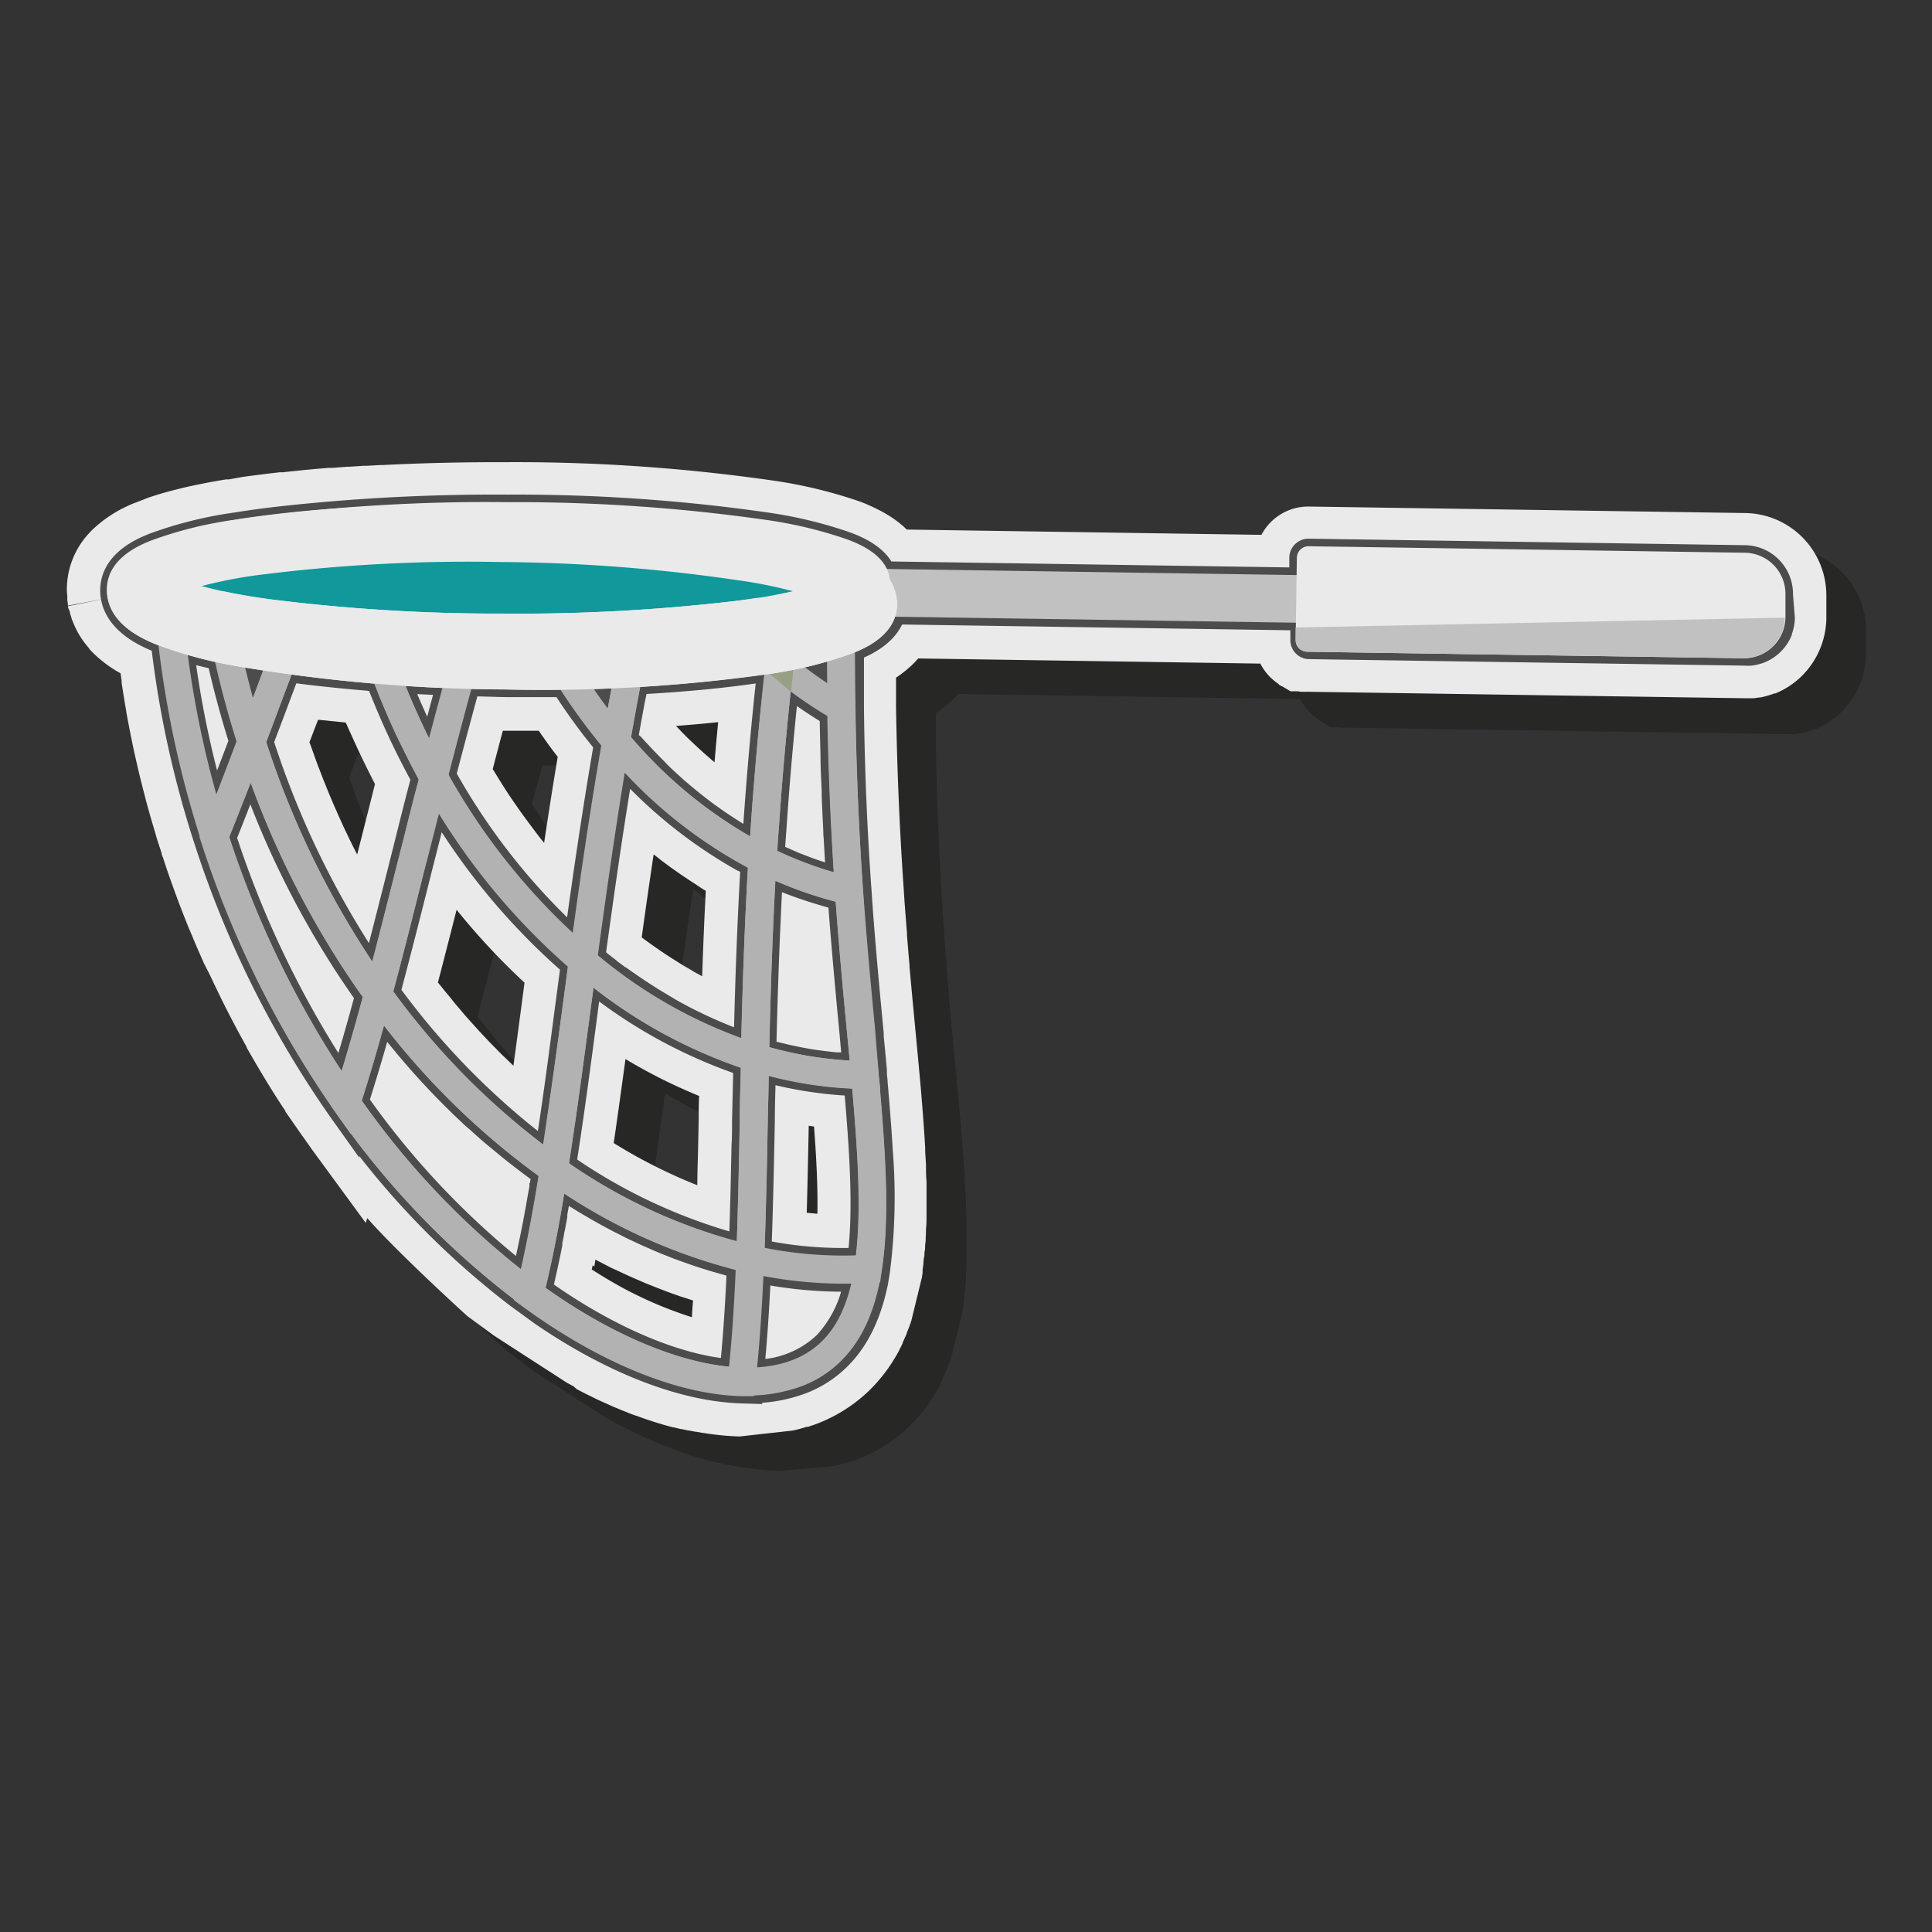 <svg id="Layer_54" data-name="Layer 54" xmlns="http://www.w3.org/2000/svg" viewBox="0 0 256 256"><rect x="0" y="0" width="256" height="256" fill="#333333" stroke="none"/><defs><style>.cls-1{fill:#1d1d1b;opacity:0.5;}.cls-2{fill:#eaeaea;}.cls-3{fill:#eaefe1;stroke:#4c4c4c;stroke-miterlimit:10;stroke-width:2px;}.cls-4{fill:#c1c1c1;}.cls-5{fill:#b2b2b2;}.cls-6{fill:#97a085;}.cls-7{fill:#10989b;}</style></defs><path class="cls-1" d="M103.28,194.9a35.72,35.72,0,0,1-4.8-.47h-.09l-.9-.16-.09,0-.88-.18-.11,0-.86-.19-.11,0-.89-.22-.1,0-.92-.25h0c-1.34-.38-2.69-.82-4-1.31l-.06,0-.92-.35-.19-.07-.78-.31-.27-.12-.71-.3-.32-.14c-.23-.09-.45-.19-.66-.29l-.36-.16-.62-.29-.38-.18-.6-.29-.41-.2-.57-.29-.42-.21-.57-.29-.43-.23-.55-.3-.37-.21-9.55-6.16h0L67.17,179s-9.07-8.21-13.28-13l-.2.63L46.6,157l-1.18-1.67-.29-.4-2.08-3,0-.07c-1.34-2-2.64-4.11-3.88-6.22v0c-.43-.72-.84-1.45-1.24-2.16l0-.07c-.41-.74-.81-1.45-1.17-2.14l-.09-.16c-.37-.69-.74-1.38-1.09-2.07l-.14-.28c-.34-.66-.67-1.32-1-2l-.2-.41c-.31-.62-.61-1.24-.9-1.87L33,133.9c-.27-.59-.54-1.16-.8-1.75-.07-.16-.15-.33-.22-.5l-.19-.43c-.21-.47-.41-.93-.61-1.4l-.3-.72-.26-.62c-.14-.34-.29-.68-.43-1l-.42-1.06-.25-.63-.27-.69c-.24-.63-.48-1.26-.71-1.89l-.06-.17c-.05-.12-.09-.23-.13-.35-.56-1.52-1.08-3-1.57-4.55l-.1-.19-.08-.35L26,115.45v0c-.12-.39-.24-.79-.35-1.18l-.09-.28c-.17-.6-.35-1.2-.52-1.81l-.07-.26c-.14-.51-.28-1-.41-1.52l-.15-.56c-.1-.41-.21-.82-.32-1.24l-.14-.6c-.11-.42-.21-.82-.3-1.23l-.14-.6-.3-1.28-.11-.52c-.11-.51-.22-1-.32-1.52l-.06-.29c-.26-1.23-.5-2.5-.72-3.75V98.7c-.11-.61-.21-1.2-.31-1.78l0-.28c-.09-.53-.17-1.07-.25-1.6l0-.3-.15-1A15.9,15.9,0,0,1,17,90.47l-.05,0,0,0A12,12,0,0,1,15.86,89l-.08-.12c-.14-.22-.26-.43-.38-.64l0,0L15.3,88c-.1-.19-.19-.38-.28-.58,0,0,0-.11-.08-.16l-.18-.44a1.59,1.59,0,0,1-.07-.2q-.09-.23-.15-.42c0-.08-.09-.27-.09-.27s-.07-.26-.11-.39a2.29,2.29,0,0,0-.07-.28c0-.14-.06-.27-.08-.41l5.33-1.08-5.34,1a1.87,1.87,0,0,1,0-.25c0-.16-.05-.31-.07-.47s0-.14,0-.22c0-.27,0-.5,0-.74a10.9,10.9,0,0,1,2.88-7.86c.13-.15.27-.3.4-.43a17.2,17.2,0,0,1,6-3.75c.31-.13.66-.26,1-.39l.46-.16c.72-.25,1.49-.5,2.31-.73L28,69.6c.43-.12.88-.23,1.34-.34,1.76-.42,3.75-.81,5.9-1.16l.12,0,.25,0,1.68-.25.92-.13.86-.12,1.32-.16.48-.06,1.49-.17.42,0,.89-.09,1-.11.92-.09,1-.09.84-.08,1.4-.12.53,0,2-.15.3,0,1.81-.12.41,0,1.84-.11H56c4.93-.25,10.07-.38,15.29-.38h1.24a238.13,238.13,0,0,1,35,2.41,61.43,61.43,0,0,1,11.85,2.86c.45.17,1.28.49,2.24,1l.33.17.19.1.38.21.28.17.22.13c.15.09.31.19.46.3l.13.08c.18.12.32.23.47.34l.09.07.55.43.11.1c.21.18.42.37.61.56l47,.7a7,7,0,0,1,6.17-3.75l57.9.86a10.91,10.91,0,0,1,10.74,11l0,3.09a10.74,10.74,0,0,1-.82,4c0,.1-.07.19-.11.29a10.84,10.84,0,0,1-2.36,3.39l0,0a10.85,10.85,0,0,1-3.48,2.27l-.12,0a11.78,11.78,0,0,1-1.87.53l-.15,0-.68.1-.38,0h-.05c-.22,0-.53,0-.89,0l-57.91-.86c-.3,0-.54,0-.7,0l-.17,0a2.2,2.2,0,0,1-.37-.06h-.93l-1-.67-.44-.2-.22-.21-.14-.1a8,8,0,0,1-.88-.74l-.09-.1a7,7,0,0,1-1.21-1.71l0,0-45.34-.67-.3.34-.07.07c-.16.17-.33.34-.53.52l-.14.14-.49.43-.13.11-.4.31-.16.12-.44.31-.27.19s0,.7,0,.9l0,2,0,1.06c.13,8.12.47,16.12,1,23.79l.13,1.95c.1,1.37.21,2.74.32,4.1l0,.28c.12,1.36.23,2.71.35,4.06l0,.16q.31,3.61.66,7.14l.46,4.86.16,1.74.21,2.29v0c.26,3.13.45,5.64.58,7.9v.14c0,.73.08,1.45.11,2.16v.23c0,.65.05,1.29.07,1.93v.57c0,.47,0,.93,0,1.39,0,.27,0,.54,0,.8s0,.77,0,1.15v.17c0,.23,0,.46,0,.68,0,.48,0,.95,0,1.41s0,.85-.06,1.27v.1c0,.26,0,.52,0,.78l-.09,1c0,.27,0,.54-.07.8s-.07.69-.11,1l-.09.65-.06.39c0,.22,0,.43-.08.63l-1.41,5.74v0c-.19.57-.39,1.08-.59,1.58l0,.06c-.06.14-.11.26-.17.38l-.07.18-.18.4-.15.32,0,.08c-.08.17-.17.34-.25.52l-.17.31,0,.05c-.09.18-.19.36-.29.54s-.12.22-.19.33l-.33.55-.19.29-.38.57-.18.25-.44.6-.14.18c-.18.22-.35.44-.53.65l-.11.13c-.44.51-.92,1-1.39,1.45a20.24,20.24,0,0,1-6.8,4.25c-.34.14-.72.26-1.14.4l-.17,0c-.31.1-.61.18-.91.26l-.39.1-.69.16-.06,0ZM83.67,172.79l1.4.87.09.05a52.88,52.88,0,0,0,11.77,5.39c0-.72.09-1.46.14-2.22l-.71-.23-1-.32-.67-.24-.45-.16-.56-.2-1.3-.5-.85-.34c-.39-.16-.78-.31-1.16-.48l-.61-.26-.12-.06c-.3-.12-.61-.26-.92-.4l-.58-.26-.19-.09-.92-.43-.8-.39-1-.52-.59-.3-.51-.27-.15.91-.22-.16-.12.58Zm28.46-7.53,1.42.13c.06-3.34-.12-7.14-.45-11.57l-.7-.09v.19h0C112.31,157.82,112.24,161.57,112.13,165.26ZM86.56,156a69.3,69.3,0,0,0,11.08,5.58c0-1.8.08-3.58.11-5.32l.07-3.38q0-1.54.06-3.12a70.05,70.05,0,0,1-9.76-4.89C87.62,148.6,87.1,152.34,86.56,156Zm-22.82-20.7c.27.35.55.69.82,1l.22.27.8,1,.25.3.79.93.28.32.79.89.3.33.78.86.32.34.79.84.32.33c.26.28.53.55.8.82l.32.33.81.8.32.31.82.78c.38-2.8.75-5.58,1.1-8.19.12-.93.25-1.87.37-2.82a90.57,90.57,0,0,1-9-9.65c-.76,3-1.49,5.86-2.23,8.7l-.25.94Zm33.44-2c.36.21.73.41,1.1.61.14-4.07.29-7.76.47-11.32l-.38-.23-1.13-.71-.49-.32-.14-.09-.66-.44-.62-.42-.68-.48-.14-.1-.43-.31c-.38-.27-.75-.55-1.13-.84l-.34-.26-.14-.11-.62-.48q-.85,5.67-1.58,11l.62.46.79.57.12.09.8.55.16.11.79.52.15.1.81.52.2.13c.34.21.68.42,1,.62l.24.15,1,.58Zm-50.83-30.1.51,1.43.11.32c.17.48.35,1,.53,1.42l.13.34c.17.46.35.92.53,1.38l.16.38c.17.44.35.88.53,1.31l.2.48.51,1.2c.06.12.29.66.29.66l.45,1,.23.51.2.43.33.71c.13.26.25.53.38.79l.2.4.21.44c.19.39.39.78.59,1.17l.12.26.12-.45c.84-3.37,1.57-6.25,2.25-8.9-.64-1.24-1.27-2.5-1.88-3.79s-1.33-2.88-1.95-4.36l-3.66-.37c-.39,1-.77,2-1.15,3Zm24.17,3.29c1,1.65,2,3.26,3.11,4.81l.14.2c.25.37.5.72.76,1.07l.22.31c.24.34.49.67.74,1l.25.33.75,1,.21.27.63.79c.53-3.54,1.14-7.4,1.81-11.41-.87-1.12-1.7-2.26-2.51-3.42H75.9l-3.7,0h-.33C71.43,103,71,104.69,70.52,106.46Zm29.4-.92c.06-.75.13-1.5.19-2.24l.09-1s.16-1.72.2-2.11c-1.8.19-3.66.35-5.59.5l.28.29c.12.12.23.25.35.36l.25.26.73.73c.31.31.63.61,1,.91l.25.23.72.67.28.24.72.63.3.25Z"/><path class="cls-2" d="M98,190.34a35.72,35.72,0,0,1-4.8-.47h-.08l-.91-.16-.09,0-.88-.17-.11,0-.86-.19-.11,0-.89-.22-.09,0-.93-.25h0c-1.34-.38-2.68-.82-4-1.31l-.06,0-.92-.35-.18-.08-.79-.31-.27-.12-.71-.29-.32-.14-.66-.3-.36-.16-.62-.28-.38-.18-.6-.3-.4-.19-.58-.29-.42-.22-.56-.29L76,183.7l-.55-.3-.37-.2L65.49,177h0l-3.55-2.6s-9.07-8.21-13.28-13l-.2.64-7.09-9.68-1.18-1.67-.29-.4-2.08-3,0-.07c-1.34-2-2.64-4.12-3.88-6.23v0l-1.24-2.15,0-.08c-.41-.73-.8-1.45-1.17-2.13l-.09-.17c-.37-.69-.73-1.38-1.09-2.07l-.14-.28c-.34-.65-.67-1.32-1-2l-.2-.41c-.3-.63-.61-1.25-.9-1.88l-.27-.57L27,127.6c-.07-.17-.14-.34-.22-.5l-.19-.44c-.2-.46-.41-.93-.61-1.4l-.3-.71-.26-.63c-.14-.34-.29-.68-.43-1l-.42-1.06-.25-.63-.27-.69c-.24-.63-.48-1.26-.71-1.89l-.06-.17c-.05-.12-.09-.23-.13-.35-.55-1.51-1.08-3-1.57-4.55l-.1-.19L21.4,113l-.69-2.11v-.05c-.12-.39-.23-.78-.35-1.18l-.08-.28c-.18-.6-.36-1.2-.52-1.81l-.08-.26c-.14-.51-.28-1-.41-1.52l-.14-.56c-.11-.41-.22-.82-.32-1.24l-.15-.59c-.11-.43-.2-.83-.3-1.23l-.14-.61c-.1-.43-.2-.85-.29-1.28l-.12-.52c-.11-.5-.22-1-.32-1.52L17.44,98c-.25-1.24-.5-2.5-.72-3.76v-.07c-.11-.61-.21-1.2-.3-1.78l-.05-.28c-.08-.53-.17-1.06-.25-1.6l0-.3-.15-1a16.23,16.23,0,0,1-4.14-3.22l0-.06,0,0a12,12,0,0,1-1.08-1.41l-.08-.12c-.14-.22-.26-.43-.38-.64l0,0-.07-.15a6.27,6.27,0,0,1-.29-.58.77.77,0,0,1-.07-.16c-.07-.15-.13-.29-.19-.44s0-.13-.07-.19-.11-.29-.15-.43-.09-.27-.09-.27-.07-.26-.1-.39,0-.19-.07-.28S9,80.46,9,80.32l5.33-1.07-5.34,1c0-.08,0-.16,0-.24s-.05-.32-.07-.48,0-.14,0-.22c0-.26,0-.5-.05-.74a10.9,10.9,0,0,1,2.88-7.86c.13-.15.27-.29.4-.43a17.29,17.29,0,0,1,6-3.75l1-.39L19.5,66c.72-.25,1.5-.5,2.31-.73l.93-.25,1.34-.34c1.77-.42,3.75-.81,5.9-1.16l.13,0,.25,0L32,63.22l.91-.13.86-.11,1.32-.17.48-.06,1.49-.17.42,0,.89-.1,1-.1.93-.1,1-.09.85-.08,1.4-.12.52,0,2-.15.3,0,1.82-.12.4,0,1.84-.1.29,0c4.93-.25,10.07-.38,15.29-.38h1.24a239.56,239.56,0,0,1,35,2.41,62.25,62.25,0,0,1,11.84,2.86,24.35,24.35,0,0,1,2.24,1l.33.17.19.1.38.21.29.17.21.13.47.3.12.09a4.78,4.78,0,0,1,.47.33l.09.07a6.23,6.23,0,0,1,.55.44l.12.09c.21.18.41.37.6.56l47,.7a7,7,0,0,1,6.17-3.75l57.9.86A10.91,10.91,0,0,1,242,78.86l0,3.08a11,11,0,0,1-.82,4l-.12.28a11,11,0,0,1-2.36,3.4l0,0a10.74,10.74,0,0,1-3.48,2.27l-.12,0a11.48,11.48,0,0,1-1.87.53l-.15,0-.67.1-.39,0h0c-.23,0-.54,0-.9,0l-57.91-.86a5.05,5.05,0,0,1-.69,0l-.18,0-.37-.06H171L170,91l-.44-.21-.22-.21-.14-.1a8,8,0,0,1-.88-.74l-.09-.09A7.32,7.32,0,0,1,167,87.93l0,0-45.34-.68-.3.34-.07.08-.52.52-.15.13-.49.43-.13.11-.4.31-.16.13-.44.31-.27.18s0,.71,0,.9l0,2v1.06c.13,8.12.47,16.12,1,23.79l.13,2c.1,1.36.21,2.73.32,4.09l0,.28c.11,1.36.22,2.71.34,4.06l0,.16c.21,2.41.44,4.79.66,7.14l.46,4.86.16,1.74.21,2.3v0c.26,3.12.45,5.63.58,7.89v.14c0,.73.08,1.45.11,2.17v.23c0,.64,0,1.28.07,1.92V157l0,1.39v2.8c0,.48,0,.95-.05,1.42s0,.84-.06,1.27V164c0,.26,0,.52-.05.78s0,.68-.08,1,0,.54-.08.8-.07.69-.11,1l-.09.66,0,.39-.09.62-1.4,5.74,0,0c-.19.57-.38,1.09-.59,1.58l0,.06-.16.39-.08.17-.18.4-.15.33,0,.07c-.08.17-.16.35-.25.52l-.17.31,0,.05-.3.54c-.06.11-.12.22-.19.33l-.33.55a2.9,2.9,0,0,1-.19.29c-.12.19-.25.39-.38.57l-.17.25-.45.6-.14.18c-.17.23-.35.44-.53.65l-.11.13a19.27,19.27,0,0,1-1.39,1.46,20.56,20.56,0,0,1-6.8,4.25q-.51.19-1.14.39l-.17,0c-.3.1-.6.18-.91.27l-.39.1-.68.15-.07,0ZM78.43,168.23l1.4.87.09.05a52.88,52.88,0,0,0,11.77,5.39c0-.72.09-1.46.14-2.22l-.71-.23-1-.32-.68-.24-.45-.16-.55-.2-1.3-.5-.86-.34c-.39-.16-.78-.31-1.16-.48l-.6-.26-.13-.05-.92-.41c-.18-.07-.38-.17-.58-.26l-.19-.09-.92-.43L81,168l-1-.52-.58-.3-.52-.27-.15.91-.22-.16-.12.58Zm28.47-7.53,1.41.13c.06-3.34-.11-7.14-.45-11.56l-.7-.1v.19h0C107.08,153.26,107,157,106.9,160.7Zm-25.58-9.24a69.36,69.36,0,0,0,11.08,5.59c0-1.81.08-3.59.11-5.32l.07-3.39c0-1,0-2.07.06-3.12a70.61,70.61,0,0,1-9.76-4.89C82.38,144,81.86,147.78,81.32,151.46ZM58.5,130.76c.27.35.55.69.82,1l.22.27.8,1,.26.3.79.93.27.32.79.89.3.33.78.86.32.34.79.84.32.34.8.81.32.33c.27.27.54.54.82.8l.32.31.81.78c.39-2.8.75-5.57,1.1-8.18.12-.94.25-1.88.37-2.82a91.73,91.73,0,0,1-9-9.66c-.76,3-1.49,5.86-2.23,8.7,0,0-.22.84-.24.94Zm33.44-2,1.1.6c.14-4.06.29-7.76.48-11.32l-.39-.23L92,117.06c-.17-.1-.33-.21-.49-.32l-.14-.09-.65-.43-.63-.43-.68-.48-.14-.1-.43-.3-1.13-.84-.34-.27-.14-.11-.62-.48q-.85,5.67-1.58,11l.62.46.79.57.13.09.8.55.15.11.79.53.15.09c.27.18.54.36.82.53l.19.12,1,.63.24.14,1,.58ZM41.11,98.62l.51,1.43.11.31c.18.48.35,1,.53,1.42l.13.34.53,1.38.16.38.53,1.32.2.47.51,1.2.3.66c.14.34.29.67.44,1,.08.17.16.34.23.51l.2.44.33.7c.13.26.26.53.38.8l.2.4.21.43c.19.39.39.78.59,1.17l.12.26.12-.45,2.25-8.9c-.64-1.24-1.27-2.5-1.88-3.78s-1.33-2.89-2-4.37l-3.66-.37c-.39,1-.77,2-1.15,3Zm24.18,3.28c1,1.65,2,3.26,3.1,4.81l.14.2c.25.37.5.72.76,1.07l.22.31.74,1,.25.33.75,1,.21.27c.21.27.42.53.64.79.53-3.54,1.13-7.4,1.8-11.4C73,99.14,72.2,98,71.39,96.83h-.73c-1.22,0-2.47,0-3.7,0h-.33C66.19,98.45,65.75,100.14,65.29,101.9ZM94.68,101c.06-.75.13-1.5.19-2.24l.09-.95s.16-1.73.2-2.12c-1.79.19-3.66.35-5.59.5l.29.3.34.36.25.26.73.73.95.9.25.23.73.67.27.24.72.63.3.26Z"/><path class="cls-3" d="M236.58,78.78a5.45,5.45,0,0,0-5.38-5.54l-57.79-.86a1.54,1.54,0,0,0-1.57,1.52l0,2.3-54.33-.81c-1.09-2.35-4.12-3.5-5.28-3.93a57.57,57.57,0,0,0-10.78-2.58,232.75,232.75,0,0,0-34.13-2.34A259.31,259.31,0,0,0,38,68c-2.42.26-4.72.56-6.85.91a53,53,0,0,0-11,2.75c-1.5.6-6,2.43-5.87,6.78a5.82,5.82,0,0,0,.69,2.52c1.39,2.63,4.54,3.94,5.75,4.44l.31.13a135.11,135.11,0,0,0,5.5,25.38h0l.2.61h0v0h0a134.65,134.65,0,0,0,17.18,34.94h0l.53.76.16.23,2,2.81,0-.06a109.28,109.28,0,0,0,21.58,22v0l1,.73h0l2.24,1.63v0c9.48,6.5,19,10.17,26.88,10.4l1.69.05v-.09a19.64,19.64,0,0,0,6.34-1.2,14.73,14.73,0,0,0,5-3.12c2.64-2.49,4.4-6,5.35-10.64h0l.24-1.46a77.37,77.37,0,0,0,.38-16c-.15-2.59-.36-5.29-.6-8.08h0l-.08-.92c0-.38-.07-.76-.1-1.14,0-.18,0-.37,0-.55l-.1-1.09h0c-.1-1.1-.21-2.22-.32-3.34l0-.41c-.53-5.56-1.07-11.3-1.49-17.06l-.13-1.94c-.57-7.88-.91-16-1-24.1V92.71h0c0-2.1,0-4.18,0-6.23l.15-.07c1.44-.59,4.34-2,5.23-4.67l53.12.79,0,2.27h0a1.49,1.49,0,0,0,.11.6,1.63,1.63,0,0,0,.33.49,1.18,1.18,0,0,0,.21.18,1.23,1.23,0,0,0,.25.14l0,0h0a1.45,1.45,0,0,0,.59.13l57.8.86a4.47,4.47,0,0,0,.73,0,6.37,6.37,0,0,0,1.4-.34,5.54,5.54,0,0,0,3-2.87.42.42,0,0,1,0-.1,5.5,5.5,0,0,0,.43-2ZM109.72,100.05s0,.08,0,.12c0,1.57.1,3.13.16,4.69l0,.65c.06,1.5.13,3,.21,4.49,0,.32,0,.64.05,1,.08,1.47.16,2.93.26,4.38a1.85,1.85,0,0,1,0,.23l-.1,0-.56-.16-.76-.24-.43-.14c-.36-.12-.73-.24-1.1-.38l-.46-.17-.75-.29-.49-.18-1-.43-.57-.25-.59-.26-.59-.28,0,0q.09-1.49.21-3c.4-6,.93-12.08,1.57-18.11a52.44,52.44,0,0,0,4.84,3.25c0,.22,0,.43,0,.65C109.64,97,109.68,98.54,109.72,100.05Zm-.57,19,1.57.44c.44,6,1,12,1.55,17.74.09,1.11.2,2.21.31,3.3l-1.35-.09-.48,0-1.08-.12-.65-.08-1-.13-.64-.1-1.28-.23-.69-.14-1.07-.23-.66-.16-1-.24-.59-.16-.22-.06c.16-6.59.36-12.38.61-17.71.06-1.47.14-2.91.21-4.32A57.08,57.08,0,0,0,109,119Zm-38,38.16c0,.28-.1.55-.14.83s-.07.39-.1.58c-.07.39-.14.77-.2,1.15s-.11.58-.16.87l-.09.5c-.47,2.56-1,4.9-1.45,7.09a108.65,108.65,0,0,1-21.1-22.36c.95-3,1.91-6.19,2.95-9.9v0l0-.09.14.18.58.74.68.85.6.72.69.84.6.7c.24.29.49.56.73.85l.58.66.86.95c.25.27.5.55.76.82s.66.71,1,1.06l.64.66.72.73.7.69.69.68.72.68.68.65L63,149l.7.63.74.66.75.64L66.49,152l.79.65.74.59.77.6.74.56c.26.21.52.4.79.6l.72.53.34.25h0l0,.16C71.29,156.4,71.22,156.8,71.16,157.2ZM98,148.45c0,1.14,0,2.27-.07,3.39-.09,4.34-.18,8.54-.33,12.64a72.87,72.87,0,0,1-22.21-10.37c1-6.31,1.87-12.91,2.79-19.87.14-1.12.29-2.25.44-3.39a66.55,66.55,0,0,0,19.52,10.61c0,.39,0,.77,0,1.15C98.09,144.58,98.05,146.54,98,148.45Zm-27.31,2.23-.13-.1a99.1,99.1,0,0,1-18.46-19.22c1.39-5.21,2.76-10.62,4.19-16.32q.91-3.57,1.84-7.28a88.06,88.06,0,0,0,17.12,20.32.45.45,0,0,1,0,.11c-.25,1.86-.49,3.71-.74,5.55C73.69,140,72.9,146,72,151.69l-.1-.07ZM97.8,137.39l-.23-.08-1.22-.47-.16-.07q-2.82-1.14-5.57-2.58l-.08-.05c-.42-.22-.84-.44-1.25-.67l-.22-.13L88,132.7l-.25-.15c-.38-.22-.75-.45-1.12-.68l-.21-.13c-1.34-.84-2.65-1.74-4-2.69L82.3,129l-1.18-.88L81,128c-.4-.3-.8-.62-1.19-.93l-.07-.06-.5-.41c1-7.19,2.14-15.49,3.6-24.21a63.11,63.11,0,0,0,15.19,12l.08,0,1,.58h0c-.39,6.78-.67,13.89-.88,22.61Zm.29-27.3-.18-.11-1-.63-.28-.18-.91-.61-.29-.19-.94-.67-.22-.15c-.77-.56-1.53-1.14-2.28-1.75l-.25-.2-.85-.7-.33-.28-.78-.68-.32-.29c-.27-.24-.54-.48-.8-.73l-.27-.25c-.34-.32-.69-.65-1-1h0c-.72-.72-1.44-1.45-2.14-2.22l-.12-.12c-.31-.33-.62-.67-.92-1L84,98.17l-.42-.48c.28-1.58.57-3.19.87-4.79L84.85,91c6.05-.33,11.62-.87,16.42-1.62-.74,6.66-1.33,13.41-1.79,20.07,0,.47-.06.92-.09,1.38ZM56.88,97.85l-.05-.11c-.26-.51-.51-1-.75-1.55-.83-1.75-1.6-3.52-2.33-5.31,1.62.1,3.26.18,4.92.25C58.09,93.29,57.49,95.52,56.88,97.85ZM81,91.2c-.06.34-.13.67-.19,1-.1.51-.19,1-.28,1.52l0,.15c-.64-.85-1.26-1.72-1.86-2.6ZM37.4,92.66l1.21-3.21c3.45.46,7.15.84,11,1.15q1.41,3.65,3.07,7.17c.87,1.83,1.8,3.65,2.77,5.42-1,3.72-1.88,7.38-2.78,10.93-1.16,4.6-2.27,9-3.38,13.26-.33-.5-.66-1-1-1.49A118,118,0,0,1,35.27,98.3Q36.33,95.53,37.4,92.66Zm25.09-1.39c1.5,0,3,.08,4.54.1q3.68,0,7.25,0a76.6,76.6,0,0,0,5.38,7.38h0c-1.53,8.89-2.77,17.4-3.79,24.88a86.18,86.18,0,0,1-16.42-21C60.51,98.63,61.51,94.85,62.49,91.27ZM34.85,88.9c-.31.82-.62,1.64-.92,2.46v0c-.13.36-.27.71-.4,1.07-.36-1.31-.69-2.63-1-4C33.27,88.64,34.05,88.77,34.85,88.9Zm-1.69,14.94v0l0-.14a120.35,120.35,0,0,0,12,24.18c.91,1.4,1.86,2.81,2.83,4.18-1,3.71-1.93,6.93-2.82,9.85A131.44,131.44,0,0,1,30.36,111C31.32,108.58,32.27,106.16,33.16,103.84Zm39.11,66.8c.42-1.8.84-3.69,1.24-5.71,0-.09,0-.18,0-.28.08-.41.16-.82.24-1.25,0-.18.07-.37.11-.56s.11-.57.16-.85l.15-.81c0-.09,0-.19,0-.29.15-.88.31-1.77.47-2.7h0v-.06l.44.28.62.4.93.58.6.37,1.06.62.47.28,1.48.83.6.32.94.5.68.34.86.44.71.34.85.4.72.33.88.38.67.3,1.09.45.77.3c.4.16.8.32,1.21.46l.68.25.89.31.73.25.84.27.76.24.82.24.77.22.82.23.77.2h0c-.22,4.93-.51,9.08-.88,12.8C89.47,180.38,80.76,176.66,72.27,170.64Zm29-5.3c0-.16,0-.31,0-.47s0-.28,0-.41c.18-5.14.29-10.4.4-15.93,0-1.94.07-3.93.12-5.92h0v-.06l.12,0a52.7,52.7,0,0,0,10.94,1.66c.73,8.44,1.22,16,.49,22.13A53,53,0,0,1,101.3,165.34Zm5.37-76.94c1-.22,2-.45,2.85-.7,0,.91,0,1.83,0,2.75C108.57,89.81,107.61,89.12,106.67,88.4Zm-78.15-.69q1.2,5.31,2.83,10.48c-.84,2.22-1.76,4.64-2.73,7.12a132,132,0,0,1-3.79-18.52C26,87.11,27.19,87.42,28.52,87.71Zm80.17,90.16a13,13,0,0,1-8.36,3.28c.35-3.54.62-7.45.83-12h0v0a57,57,0,0,0,11.59,1A15.27,15.27,0,0,1,108.69,177.87Z"/><path class="cls-4" d="M217.16,83.19,107.81,81.56l.09-6.31,109.35,1.63a1,1,0,0,1,.94,1l-.06,4.4A1,1,0,0,1,217.16,83.19Z"/><path class="cls-5" d="M116,136.87c-.59-6.19-1.19-12.6-1.64-19-.55-7.88-.91-16-1-24.11-.06-3.55-.08-7-.08-10.43l-3.7,0c0,3.43,0,6.94.08,10.53.12,8.18.48,16.36,1,24.31.45,6.44,1,12.87,1.63,19.09.18,1.82.34,3.62.5,5.39.88,9.8,1.52,18.47.44,25.25-.74,4.57-2.21,7.86-4.51,10-2.46,2.33-6,3.44-10.39,3.31-7.69-.22-17.55-4.32-27-11.28a106.45,106.45,0,0,1-23.88-24.82,130.42,130.42,0,0,1-17.23-34.73,131.53,131.53,0,0,1-5.85-28.15l-3.72-.06a136.07,136.07,0,0,0,23.76,65.07A110.48,110.48,0,0,0,69.08,172.9c10.23,7.48,20.57,11.74,29.12,12a20.79,20.79,0,0,0,8-1.21,14.73,14.73,0,0,0,5-3.12c2.92-2.76,4.76-6.73,5.63-12.13,1.13-7.21.49-16.11-.4-26.17C116.3,140.5,116.12,138.69,116,136.87Z"/><path class="cls-5" d="M99.9,185l-1.7,0c-8.55-.24-18.89-4.49-29.12-12l-1-.74.3-1.2c1.13-4.59,2.15-9.78,3.19-16.29l.47-2.93,2.42,1.7A71.91,71.91,0,0,0,99.81,165l1.5.35-.06,1.53c-.26,6.53-.63,11.73-1.15,16.37ZM72.27,170.66c8.49,6,17.2,9.75,24.33,10.43.38-3.73.67-7.88.88-12.82a75.11,75.11,0,0,1-22.73-10.14C74,162.92,73.15,167,72.27,170.66Z"/><path class="cls-5" d="M71.31,174.55l-2.23-1.63a110.14,110.14,0,0,1-24.73-25.69l-.54-.76.29-.88c1.33-4.08,2.66-8.65,4.2-14.34l1-3.75,2.28,3.15a97.57,97.57,0,0,0,22.86,22.81l1,.67-.19,1.14c-1.06,6.63-2.08,11.91-3.25,16.61ZM47.92,145.87A108,108,0,0,0,69,168.24c.82-3.63,1.59-7.66,2.36-12.42a100.34,100.34,0,0,1-20.5-19.95C49.84,139.63,48.88,142.88,47.92,145.87Z"/><path class="cls-5" d="M46.49,150.27l-2.13-3a134.38,134.38,0,0,1-17.72-35.72l-.21-.64.25-.62c1.75-4.37,3.46-8.85,4.89-12.66l1.88-5,1.62,5.06a118.59,118.59,0,0,0,13.28,28.2h0c1,1.6,2.13,3.2,3.25,4.74l.52.72-.22.86C50.34,138,49,142.6,47.64,146.75ZM30.36,111a131.61,131.61,0,0,0,14.89,31c.9-2.93,1.82-6.16,2.82-9.88-1-1.37-1.93-2.78-2.84-4.18a120.1,120.1,0,0,1-12-24.21C32.31,106.07,31.34,108.55,30.36,111Z"/><path class="cls-5" d="M116.63,169.9l-1.48.1A57.2,57.2,0,0,1,99,168.63l-1.5-.34.05-1.54c.24-5.86.36-11.9.48-18.3,0-2.73.11-5.55.18-8.38l0-2.45,2.35.73a49.62,49.62,0,0,0,14,2.25h1.68l.15,1.67c.9,10.06,1.55,19,.4,26.17Zm-15.32-4.56a52.92,52.92,0,0,0,12.09,1c.73-6.15.25-13.69-.49-22.13a51.93,51.93,0,0,1-11.06-1.7c0,2-.08,4-.12,6C101.62,154.38,101.51,159.92,101.31,165.34Z"/><path class="cls-5" d="M101.16,169.13l-2.17-.5a75.56,75.56,0,0,1-26.66-12.14l-1-.66.18-1.15c1-6.61,2-13.57,3-20.94.29-2.2.59-4.41.89-6.66l.45-3.34,2.58,2.18a63.48,63.48,0,0,0,22.15,12.43l1.34.4,0,1.4c-.07,2.82-.12,5.64-.18,8.37-.12,6.41-.24,12.47-.48,18.37Zm-25.75-15A73,73,0,0,0,97.63,164.5c.17-5.16.28-10.47.39-16,0-2.29.09-4.64.14-7a66.59,66.59,0,0,1-19.52-10.62q-.23,1.71-.45,3.39C77.27,141.2,76.39,147.81,75.41,154.12Z"/><path class="cls-5" d="M74.77,158.19l-2.43-1.69A101,101,0,0,1,48.6,132.82l-.52-.72.23-.85c1.46-5.44,2.89-11.11,4.4-17.12,1-3.78,1.94-7.69,3-11.65L56.83,98,59.08,102a85.43,85.43,0,0,0,19.36,23.87l.78.66-.13,1c-.3,2.24-.6,4.47-.89,6.67-1,7.38-1.91,14.36-3,21ZM52.12,131.36A97.87,97.87,0,0,0,72,151.69c.87-5.7,1.66-11.67,2.49-17.94.25-1.87.51-3.77.75-5.67a88.36,88.36,0,0,1-17.13-20.33c-.62,2.46-1.23,4.89-1.84,7.27C54.87,120.74,53.51,126.15,52.12,131.36Z"/><path class="cls-5" d="M56.07,96.18a103.73,103.73,0,0,1-5.3-13.63l-3.88,0a107.85,107.85,0,0,0,5.83,15.27c.87,1.83,1.8,3.65,2.77,5.42-1,3.72-1.88,7.38-2.78,10.93-1.16,4.61-2.27,9-3.38,13.27-.34-.5-.66-1-1-1.5A117.54,117.54,0,0,1,35.27,98.3q1-2.77,2.12-5.64,1.89-5,3.87-10.23l-3.95-.05c-1.15,3-2.28,6-3.38,9q-1.18,3.17-2.36,6.24l-.22.6.2.62a121.8,121.8,0,0,0,13.69,29.09c1.07,1.65,2.21,3.31,3.36,4.91L50.88,136l1-3.75c1.47-5.47,2.91-11.17,4.42-17.18,1-3.77,1.94-7.67,3-11.62l.18-.72-.36-.65C58,100.15,57,98.17,56.07,96.18Z"/><path class="cls-5" d="M37.31,82.39q-1.73,4.55-3.38,9c-.14.37-.28.73-.41,1.1q-1.37-5-2.32-10.15l-3.78,0a127.64,127.64,0,0,0,4.13,16.56l1.62,5.05,1.88-5c.78-2,1.56-4.13,2.35-6.25C38.67,89.3,40,85.9,41.27,82.44Z"/><path class="cls-5" d="M116.65,144.31H114.6a52.42,52.42,0,0,1-15.09-2.42l-1.34-.4,0-1.4c.23-10.28.55-18.64,1-26.33l.16-2.81,2.52,1.27a49.62,49.62,0,0,0,11,4l1.33.31.09,1.37c.45,6.39,1.05,12.8,1.64,19,.17,1.83.34,3.63.5,5.41Zm-14.72-5.57a49.12,49.12,0,0,0,10.65,1.79c-.1-1.09-.21-2.2-.31-3.31-.54-5.78-1.11-11.75-1.55-17.74a54.19,54.19,0,0,1-8-2.77C102.4,123.23,102.13,130.34,101.93,138.74Z"/><path class="cls-5" d="M101.85,142.61l-2.34-.73a67.18,67.18,0,0,1-23.45-13.13l-.78-.65.14-1c1.13-8.49,2.56-18.59,4.4-29.18L80.51,94l2.55,3a59.85,59.85,0,0,0,18.83,15.16l1.09.55-.07,1.22c-.46,7.73-.78,15.81-1,26.19Zm-22.63-16a63.94,63.94,0,0,0,19,11c.22-8.72.49-15.83.88-22.62a62.74,62.74,0,0,1-16.32-12.6C81.36,111.07,80.2,119.37,79.22,126.57Z"/><path class="cls-5" d="M114.5,120.37l-2.44-.56a53.24,53.24,0,0,1-11.83-4.3L99.14,115l.08-1.22c.08-1.39.17-2.82.27-4.27.49-7.18,1.15-14.45,2-21.62l.39-3.47,2.66,2.27a49.19,49.19,0,0,0,7.86,5.53l.93.53v1.06c.13,8.12.47,16.22,1,24.1ZM103,112.73a50.17,50.17,0,0,0,7.47,2.83c-.44-6.79-.72-13.74-.85-20.69a54,54,0,0,1-4.85-3.25c-.63,6-1.16,12.1-1.57,18.11C103.11,110.74,103,111.74,103,112.73Z"/><path class="cls-5" d="M100.8,83.18l-5.07-.07a58,58,0,0,0,5.6,5.7c-.76,6.85-1.38,13.8-1.85,20.66l-.09,1.39A60.74,60.74,0,0,1,83.62,97.7c.28-1.58.57-3.19.87-4.8q.93-5,2-9.9l-3.78,0C82,86,81.43,89.11,80.84,92.21c-.36,1.91-.7,3.83-1,5.7l-.16.85.56.66a63.46,63.46,0,0,0,20,16.08l2.52,1.26.16-2.8c.09-1.36.18-2.79.28-4.24.48-7.13,1.13-14.35,1.94-21.46l.11-1-.75-.63C103.2,85.55,102,84.4,100.8,83.18Z"/><path class="cls-6" d="M102,83.2l-.12,1c-.36-.35-.71-.71-1-1.07l-5.07-.07a57.6,57.6,0,0,0,6.34,6.35l2.66,2.27.39-3.47c.19-1.67.38-3.35.59-5Z"/><path class="cls-2" d="M231,87.22l-57.8-.86a1.55,1.55,0,0,1-1.52-1.57l.16-10.89a1.55,1.55,0,0,1,1.57-1.52l57.79.86a5.45,5.45,0,0,1,5.38,5.54l0,3A5.48,5.48,0,0,1,231,87.22Z"/><path class="cls-4" d="M231,87.22l-57.8-.86a1.47,1.47,0,0,1-.6-.14,1.83,1.83,0,0,1-.49-.33,1.86,1.86,0,0,1-.32-.5,1.34,1.34,0,0,1-.11-.6l0-1.64,64.82-1.31a5.42,5.42,0,0,1-.46,2.13,5.53,5.53,0,0,1-1.19,1.72,5.73,5.73,0,0,1-1.76,1.14A5.63,5.63,0,0,1,231,87.22Z"/><ellipse class="cls-7" cx="66.7" cy="77.29" rx="7.69" ry="46.93" transform="translate(-11.57 142.82) rotate(-89.15)"/><path class="cls-2" d="M113.36,86.38l-.37.15a53.48,53.48,0,0,1-11,2.75A214.22,214.22,0,0,1,67,91.35a217.11,217.11,0,0,1-35.13-3,58.48,58.48,0,0,1-11.28-3c-1.55-.65-6.25-2.6-6.43-6.95s4.37-6.18,5.87-6.78A53,53,0,0,1,31.1,68.87c9.31-1.51,21.72-2.24,34.92-2.08a218,218,0,0,1,35.13,3,57.38,57.38,0,0,1,11.29,3c1.54.64,6.25,2.6,6.42,7C119,83.78,115.12,85.66,113.36,86.38ZM23.74,78.52A63,63,0,0,0,35.5,81.28a223.87,223.87,0,0,0,31.21,2.38,219.46,219.46,0,0,0,31.05-1.59,59.19,59.19,0,0,0,11.54-2.46,62.74,62.74,0,0,0-11.76-2.76,225.29,225.29,0,0,0-31.21-2.38,219.46,219.46,0,0,0-31,1.59A60.17,60.17,0,0,0,23.74,78.52Z"/><path class="cls-2" d="M111.92,83.33l-.38.13A62.15,62.15,0,0,1,100.48,86,238.9,238.9,0,0,1,66.1,88,232.75,232.75,0,0,1,32,85.69a57.57,57.57,0,0,1-10.78-2.58c-1.45-.55-5.89-2.22-5.68-6s4.83-5.44,6.34-6a61.6,61.6,0,0,1,11.06-2.49,237.42,237.42,0,0,1,34.38-2.08,234.15,234.15,0,0,1,34.13,2.34,57.57,57.57,0,0,1,10.78,2.58c1.46.55,5.89,2.22,5.68,6C117.69,81,113.7,82.68,111.92,83.33ZM24.85,77.12a64.13,64.13,0,0,0,11.27,2.33,238.23,238.23,0,0,0,30.35,1.86A246.8,246.8,0,0,0,97,79.69a69.09,69.09,0,0,0,11.51-2.24,64.17,64.17,0,0,0-11.26-2.33,238.35,238.35,0,0,0-30.35-1.86,246.69,246.69,0,0,0-30.54,1.62A68.67,68.67,0,0,0,24.85,77.12Z"/><path class="cls-5" d="M61,82.69c-1.35,4.69-2.72,9.67-4.16,15.16-.27-.55-.54-1.1-.8-1.66a102.83,102.83,0,0,1-5.29-13.63l-3.88,0a107.11,107.11,0,0,0,5.83,15.27c1,2,2,4.1,3.12,6.07l2.26,4.05,1.16-4.49c2-7.75,3.81-14.46,5.61-20.67Z"/><path class="cls-5" d="M82.67,83C82,86,81.43,89.12,80.84,92.22c-.1.55-.21,1.11-.31,1.66a77.56,77.56,0,0,1-6.87-11l-4.16,0A79,79,0,0,0,80.21,99.43l2.56,3,.68-3.91c.33-1.86.67-3.77,1-5.65.62-3.32,1.27-6.62,2-9.91Z"/><path class="cls-2" d="M118.85,79.46l-10.36-.12c.29.1.57.19.82.29a61,61,0,0,1-11.54,2.46,221,221,0,0,1-31,1.59A225.41,225.41,0,0,1,35.51,81.3a64.88,64.88,0,0,1-11.76-2.76l.71-.24-10.27-.12v.24c.18,4.34,4.88,6.3,6.43,6.94a57.67,57.67,0,0,0,11.28,3,219.4,219.4,0,0,0,35.13,3A214.22,214.22,0,0,0,102,89.3a53.65,53.65,0,0,0,11-2.75l.37-.15c1.76-.73,5.67-2.6,5.5-6.63C118.86,79.65,118.85,79.55,118.85,79.46Z"/><path class="cls-2" d="M100.25,79.23c-1,.15-2.06.31-3.23.45A244.76,244.76,0,0,1,66.48,81.3a240.36,240.36,0,0,1-30.35-1.85c-2.64-.36-4.8-.74-6.54-1.11l-14-.17c.58,3,4.29,4.44,5.6,4.94A57.89,57.89,0,0,0,32,85.68,232.9,232.9,0,0,0,66.11,88,237.55,237.55,0,0,0,100.49,86a61.46,61.46,0,0,0,11.05-2.49l.38-.14c1.41-.51,4.21-1.67,5.42-3.88Z"/></svg>